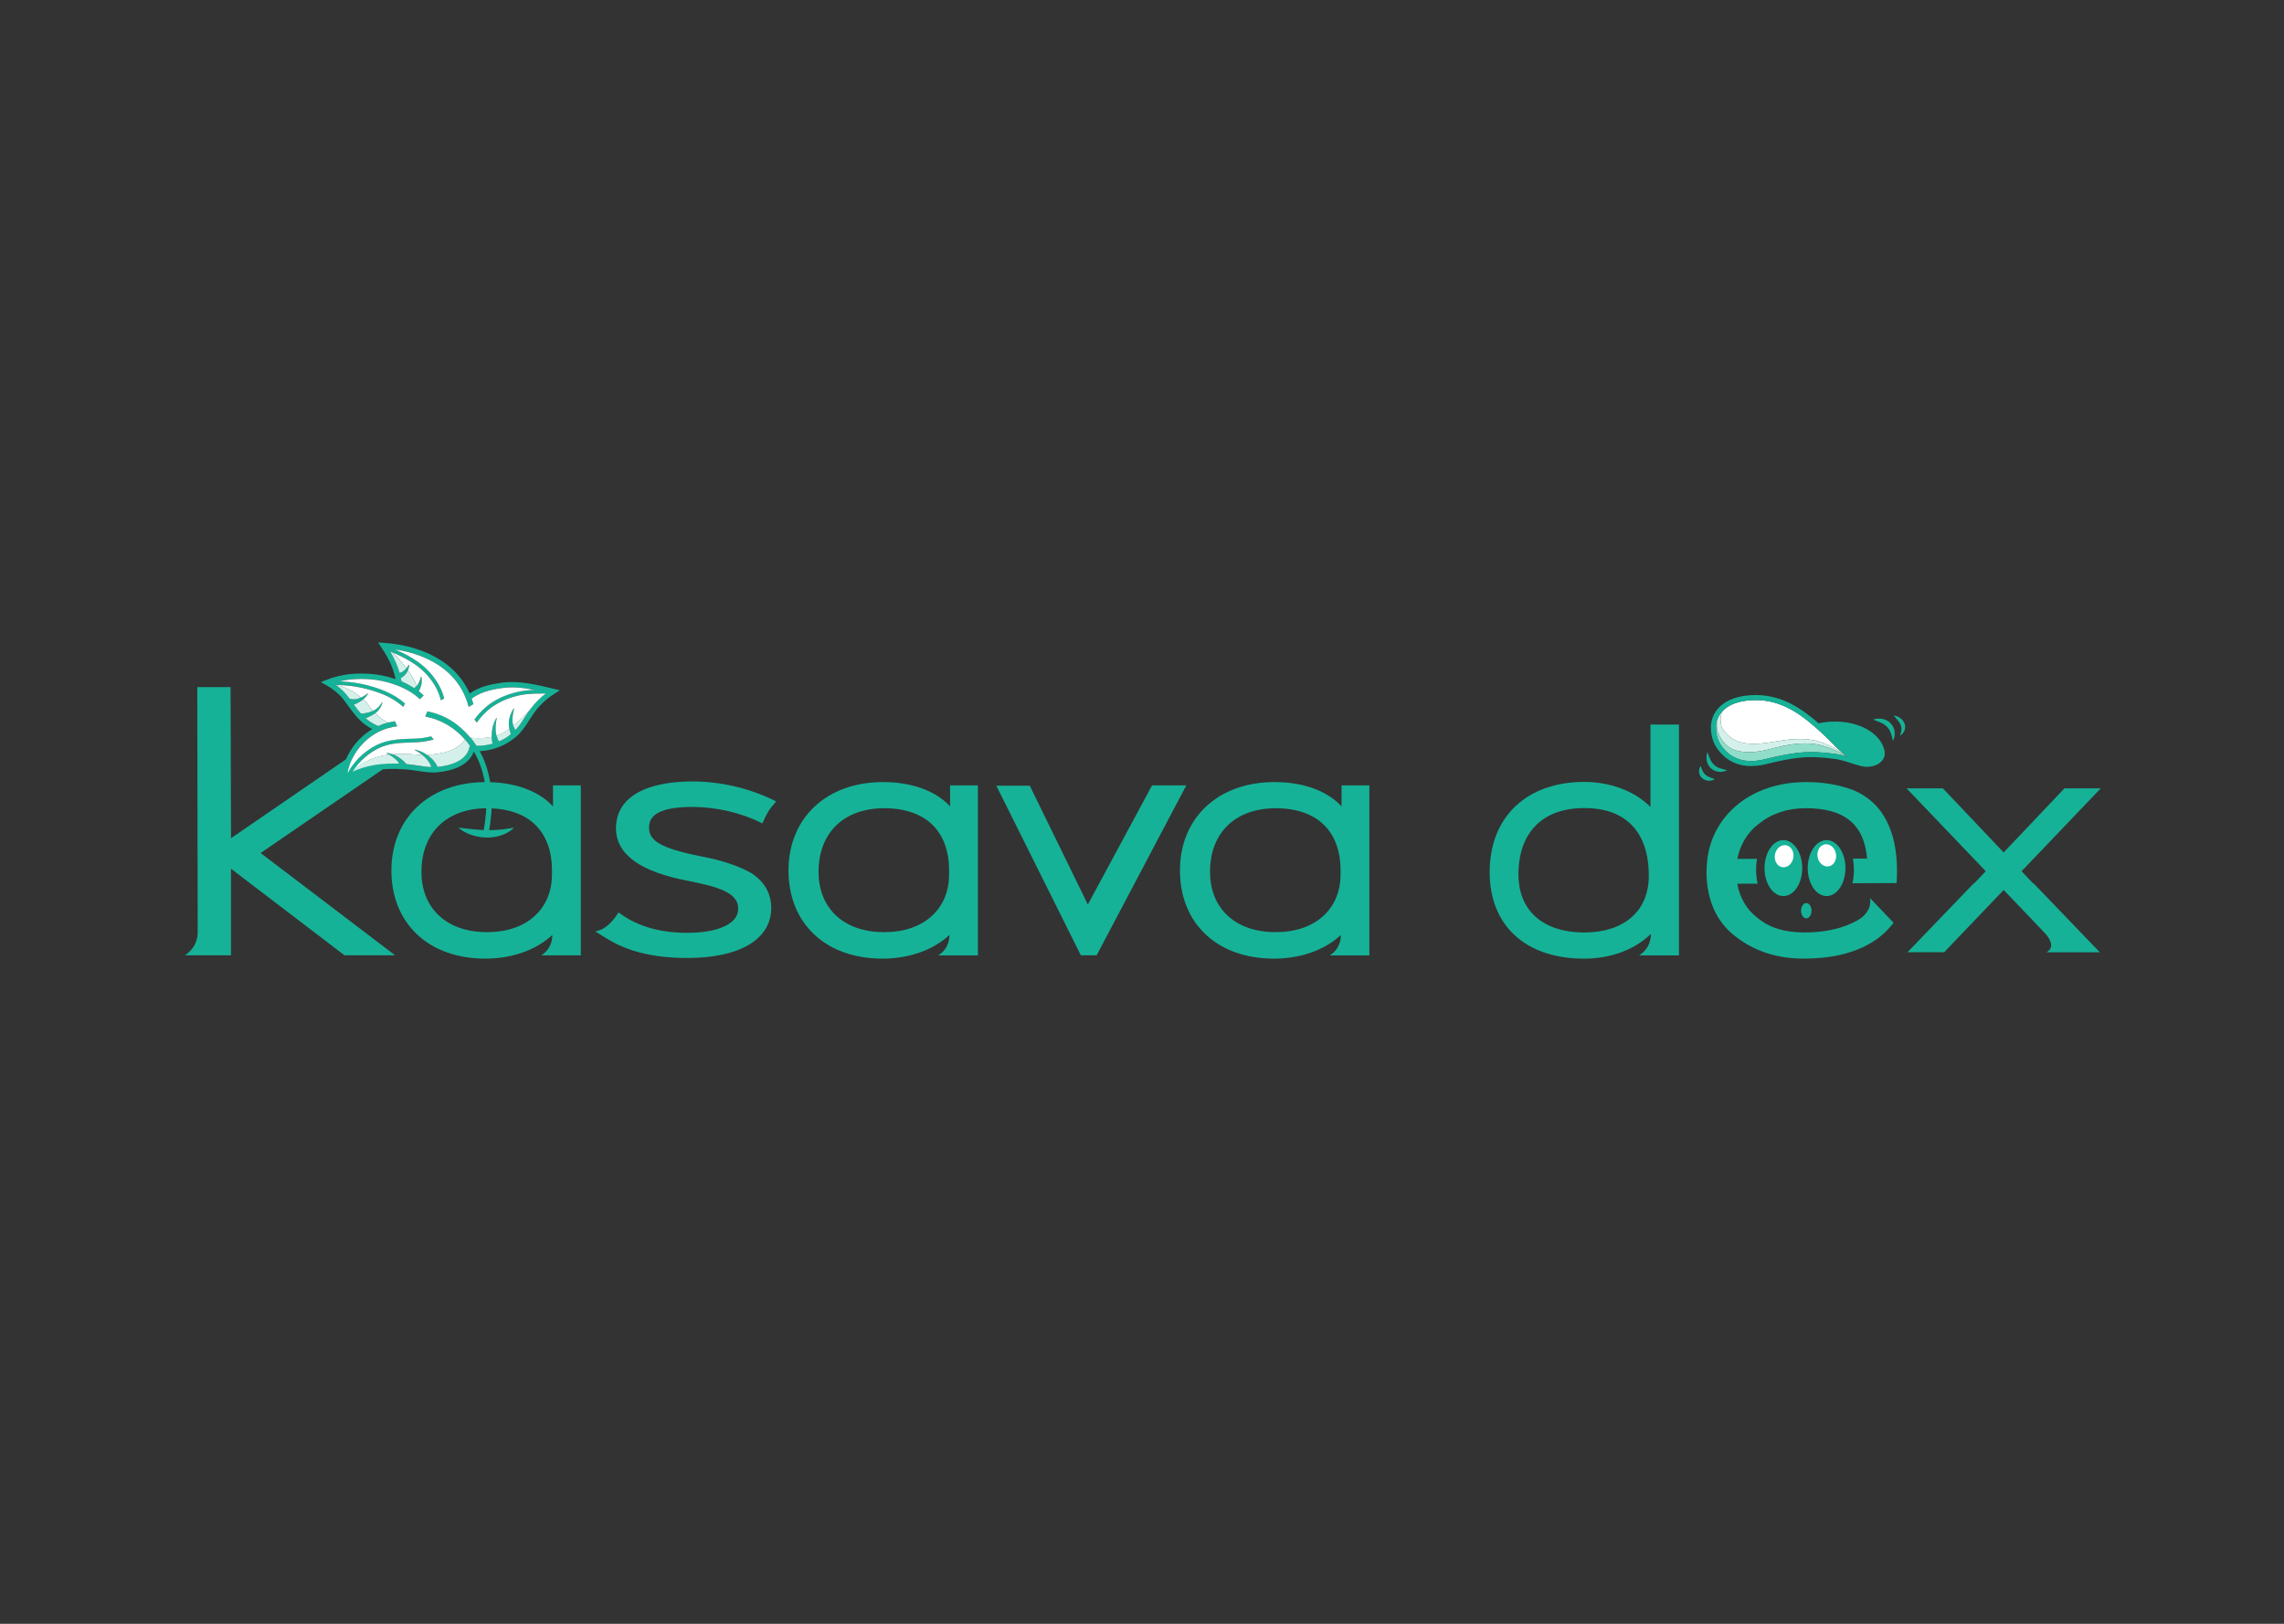<?xml version="1.0" encoding="utf-8"?>
<!-- Generator: Adobe Illustrator 25.4.1, SVG Export Plug-In . SVG Version: 6.00 Build 0)  -->
<svg version="1.1" id="Layer_1" xmlns="http://www.w3.org/2000/svg" xmlns:xlink="http://www.w3.org/1999/xlink" x="0px" y="0px"
	 viewBox="0 0 1440 1024" style="enable-background:new 0 0 1440 1024;" xml:space="preserve">
<rect x="0" y="0" width="1440" height="1024" fill="#333333" stroke="none"/>
<style type="text/css">
	.st0{fill:#16B297;}
	.st1{fill:#FFFFFF;}
	.st2{fill:#D3F1EA;}
	.st3{fill:#90DDC9;}
	.st4{fill:#21BB94;}
</style>
<g>
	<g>
		<polygon class="st0" points="726.34,495.28 685.87,570.42 649.24,495.49 628.17,495.49 681.44,602.42 691.41,602.42 
			747.93,495.28 		"/>
		<path class="st0" d="M1040.57,508.92c-4.23-4.31-9.59-7.93-15.72-10.6c-7.85-3.42-16.84-5.23-25.99-5.23
			c-17.76,0-32.74,5.27-43.31,15.24c-10.7,10.09-16.35,24.52-16.35,41.73c0,16.52,5.52,30.31,15.96,39.88
			c10.42,9.55,25.46,14.6,43.5,14.6c16.94,0,32.01-5.63,42.13-15.59v1.41c-0.71,8.73-7.41,12.12-7.41,12.12h25.15V456.92h-17.95
			V508.92z M1028.77,578.36c-7.14,6.33-17.48,9.67-29.92,9.67c-13.84,0-24.98-3.92-32.21-11.34c-6.36-6.52-9.57-15.72-9.3-26.6
			c0.59-25.75,15.72-40.51,41.51-40.51c12.99,0,23.1,3.65,30.05,10.85c7.06,7.31,10.63,18.04,10.63,31.91
			C1039.53,563.12,1035.81,572.12,1028.77,578.36z"/>
		<path class="st0" d="M1281.81,557.06l-7.28-7.64l47.07-49.27l2.87-2.99h-0.01h-22.68h-0.21l-38.32,40.41l-38.32-40.41h-0.21
			h-22.68h-0.01l2.87,2.99l47.06,49.26l-7.28,7.64h-0.28l-41.77,43.44h0.64h21.85h0.62l37.51-39.26l26.33,27.56
			c1.33,1.47,7.06,8.4,0.64,11.74h33.01h0.64l-41.77-43.48H1281.81z"/>
		<path class="st0" d="M1182.78,508.08c-4.81-5.06-10.9-9-18.38-11.23c-8.35-2.49-16.06-3.64-25.88-3.64
			c-8.33,0-16.27,1.23-23.59,3.64c-7.16,2.37-13.6,5.82-19.12,10.27c-5.53,4.45-10.02,9.79-13.34,15.86
			c-3.14,5.74-5.16,12.01-6.04,18.68c-1.48,11.34,0,23.87,5.28,34.11c3,5.82,7.25,10.84,12.62,14.92
			c12.13,9.31,26.17,13.84,42.94,13.84c15.53,0,31.82-2.79,44.9-11.53c7.18-4.8,11.68-11.07,11.68-11.07s-14.96-15.71-14.97-15.72
			c0.75,2.71-0.23,5.69-0.37,6.08c-0.61,1.69-1.78,3.41-3.04,4.75c-1.45,1.55-3.08,2.65-4.93,3.65c-1.17,0.63-2.37,1.21-3.58,1.77
			c-7.96,3.65-18.08,5.58-29.27,5.58c-12.53,0-22.17-2.98-29.48-9.1l-0.08-0.07c-6.72-5-11.23-12.6-12.84-21.58l12.83-0.05
			c-0.62-2.81-0.95-5.74-0.95-8.77c0-2.35,0.2-4.64,0.57-6.86l-12.41,0.03c1.83-9.17,6.71-17.17,13.61-22.17l0.07-0.05
			c8.09-6.47,18.01-9.75,29.51-9.75c24.14,0,36.75,9.94,38.64,31.77l-8.93,0.02c0.39,2.26,0.6,4.6,0.6,7c0,2.94-0.31,5.79-0.89,8.53
			l27.82-0.11l0.09-1.72c0.53-10.32-0.29-19.47-2.44-27.2C1191.22,520.15,1187.71,513.27,1182.78,508.08z"/>
		<path class="st0" d="M348.63,508.51c-4.05-4.35-9.21-7.85-15.42-10.43c-7.08-2.95-15.22-4.55-24.2-4.82
			c-1.18-7.24-3.37-13.8-6.57-19.6c1.57-0.07,3.12-0.23,4.65-0.49c6.75-1.12,13.08-4.09,18.3-8.57c3.63-3.12,6.04-6.9,8.37-10.56
			c1.19-1.87,2.42-3.79,3.79-5.6c3.25-4.28,7.32-7.98,12.08-11l3.36-2.13l-4.86-1.16c-10.44-2.5-21.24-5.09-32.04-3.58
			c-6.78,0.95-13.84,2.45-19.98,6.77c-1.31-2.96-2.9-5.76-4.78-8.37c-3.48-4.83-7.94-9.04-13.27-12.5
			c-9.74-6.35-22.29-10.18-36.29-11.08l-3.42-0.22l1.92,2.84c6.22,9.2,8.04,15.19,9.15,20.26c-5.61-1.92-11.36-3.02-16.29-3.33
			c-7.22-0.45-16.88-0.41-27.56,3.92l-3.3,1.33l3.12,1.7c4.1,2.24,8.29,5.62,10.69,8.62c1.23,1.54,2.41,3.16,3.54,4.72
			c1.57,2.16,3.16,4.35,4.96,6.43c0.34,0.4,0.7,0.79,1.06,1.18c2.45,2.64,5.33,5.05,9.06,6.96c-3.91,2.34-7.41,5.34-10.39,8.95
			c-2.58,3.12-4.66,6.56-6.15,10.07l-0.14,0.64h-0.78l-71.6,49.15l-0.28-95.31h-20.98l0.26,155.25c-0.47,9.93-8.18,13.87-8.18,13.87
			h8.2h20.98v-54.59l71.54,54.59h31.92l-84.79-64.48l77.04-52.79c1.08-0.1,2.17-0.17,3.28-0.21c3.43-0.13,6.97-0.06,10.56,0.22
			c0.39,0.03,0.78,0.06,1.18,0.1c0.85,0.08,1.7,0.16,2.56,0.26c1.5,0.18,3.04,0.41,4.53,0.65c4.06,0.63,8.25,1.28,12.54,0.84
			c5.14-0.52,9.54-1.63,13.08-3.28c4.78-2.23,8-5.46,9.57-9.59c0.02-0.06,0.05-0.13,0.08-0.22c3.35,5.64,5.65,12.11,6.89,19.3
			c-8.47,0.08-16.4,1.42-23.58,4.02c-7.23,2.62-13.58,6.47-18.85,11.42c-5.27,4.94-9.35,10.88-12.14,17.65
			c-2.84,6.87-4.27,14.46-4.27,22.56c0,16.38,5.56,30.31,16.07,40.28c10.61,10.06,25.59,15.38,43.32,15.38
			c9.13,0,18.08-1.67,25.89-4.82c6.2-2.5,11.71-5.95,16.16-10.08c-0.01,9.28-7.05,12.85-7.05,12.85h25.01v-107.2h-17.52V508.51z
			 M300.31,470.13c-1.03-1.57-2.15-3.08-3.35-4.52c-0.12-0.15-0.25-0.29-0.37-0.44c-0.01-0.01-0.02-0.02-0.03-0.04
			c-7.53-8.9-16-14.31-27.17-16.61l-1.31,3.26c5.48,1.13,10.29,3,14.71,5.73c3.79,2.34,7.2,5.25,10.4,8.87
			c0.39,0.45,0.78,0.9,1.17,1.36c0.64,0.77,1.25,1.56,1.84,2.37l-0.1,0.49c-0.09,0.34-0.16,0.64-0.23,0.89
			c-0.24,0.95-0.35,1.31-0.4,1.43c-1.25,3.29-3.89,5.89-7.84,7.74c-3.16,1.47-7.13,2.47-11.81,2.96c-0.49-1.37-1.85-3.2-1.85-3.2
			c-0.28-0.41-0.59-0.8-0.93-1.15c-0.16-0.17-0.32-0.33-0.49-0.49c-0.17-0.16-0.33-0.32-0.5-0.47l-0.51-0.46l-0.51-0.45
			c-0.17-0.15-0.34-0.29-0.52-0.44c-0.17-0.14-0.35-0.29-0.53-0.42c-0.18-0.14-0.36-0.28-0.54-0.41l-0.27-0.19l-0.28-0.2l-0.57-0.36
			c-0.19-0.12-0.38-0.23-0.57-0.35c-0.2-0.12-0.4-0.23-0.61-0.34c-0.19-0.1-0.38-0.2-0.57-0.3c-0.4-0.2-0.8-0.38-1.21-0.56
			c-0.2-0.09-0.41-0.17-0.61-0.25c-0.21-0.08-0.41-0.16-0.62-0.23c-0.83-0.29-1.67-0.54-2.55-0.68l-0.08,0.29
			c0.38,0.18,0.76,0.37,1.13,0.58c0.37,0.21,0.74,0.42,1.09,0.65c0.26,0.16,0.51,0.33,0.76,0.5c0.44,0.3,0.88,0.62,1.3,0.96
			c0.13,0.1,0.25,0.22,0.38,0.33c1.15,0.95,2.23,1.97,3.17,3.09c0.53,0.61,0.96,1.31,1.38,2c0.1,0.17,0.21,0.34,0.32,0.51
			c0,0,0.67,1.28,0.73,2.16c-2.56-0.11-5.13-0.5-7.81-0.92c-1.52-0.24-3.09-0.48-4.66-0.66c-1.02-0.12-2.04-0.22-3.06-0.31
			c-0.71-0.89-1.78-1.81-1.78-1.81c-0.2-0.22-0.42-0.43-0.65-0.63c-0.6-0.5-1.23-0.93-1.84-1.38c-0.31-0.22-0.62-0.44-0.94-0.64
			l-0.24-0.15l-0.24-0.14c-0.16-0.1-0.32-0.19-0.49-0.28c-0.17-0.09-0.33-0.18-0.49-0.26c-0.17-0.08-0.33-0.17-0.5-0.25l-0.51-0.23
			l-0.51-0.22c-0.22-0.09-0.45-0.17-0.67-0.25c-0.47-0.17-0.94-0.34-1.42-0.47c-0.71-0.2-1.42-0.36-2.15-0.45l-0.07,0.29
			c0.32,0.15,0.63,0.31,0.94,0.48c0.22,0.12,0.43,0.25,0.65,0.37c0.09,0.05,0.18,0.1,0.27,0.15c0.6,0.37,1.18,0.75,1.74,1.16
			l0.42,0.31l0.41,0.32l0.4,0.33c0.13,0.11,0.26,0.22,0.39,0.33c0.13,0.11,0.26,0.22,0.38,0.34l0.19,0.17l0.18,0.18
			c0.25,0.23,0.48,0.47,0.72,0.71c0.22,0.23,0.42,0.48,0.62,0.73c0.01,0.01,0.36,0.56,0.46,1c-1.65-0.06-3.27-0.07-4.88-0.04
			l3.01-2.07h-21.63c1.43-1.43,2.98-2.77,4.64-4c3.57-2.64,7.31-4.52,11.11-5.57c2.79-0.77,5.7-1.18,8.57-1.41
			c1.65-0.13,3.29-0.21,4.9-0.26c0.72-0.02,1.45-0.04,2.15-0.06c2.16-0.05,4.4-0.1,6.62-0.38c2.27-0.28,4.66-0.75,7.41-1.43
			l-1.6-2.02c-2.23,0.52-4.21,0.89-6.1,1.13c-2.1,0.26-4.27,0.31-6.38,0.36c-0.71,0.02-1.45,0.03-2.18,0.06
			c-2.16,0.07-4.38,0.18-6.62,0.42c-2.47,0.26-4.96,0.67-7.39,1.34c-4.09,1.13-8.08,3.13-11.88,5.95c-2.38,1.77-4.52,3.75-6.44,5.88
			h-3.25c1.35-3.01,3.17-5.94,5.34-8.56c2.86-3.46,6.23-6.31,10.01-8.49c2.45-1.41,5.03-2.51,7.72-3.28
			c1.87-0.54,3.8-0.92,5.76-1.15l-1.37-3.22c-1.46,0.2-2.9,0.5-4.31,0.86c-0.81,0.21-1.61,0.43-2.4,0.7
			c-0.45,0.15-0.9,0.31-1.34,0.47c-0.83,0.31-1.65,0.65-2.46,1.02c-0.13-0.04-0.3-0.09-0.48-0.17c-3.03-1.29-5.48-2.94-7.59-4.81
			c0.09-0.02,0.17-0.04,0.26-0.06c0.44-0.12,0.87-0.27,1.3-0.45c0.85-0.36,1.66-0.8,2.47-1.24c0.74-0.4,1.44-0.85,2.11-1.36
			c0.06-0.05,0.13-0.09,0.19-0.14c0,0,0.01-0.01,0.01-0.01c0.36-0.29,0.71-0.59,1.04-0.91c0.33-0.32,0.64-0.66,0.94-1.01
			c0.58-0.71,1.09-1.48,1.48-2.29c0.2-0.41,0.36-0.83,0.51-1.25l0.1-0.32c0.03-0.11,0.06-0.21,0.09-0.32
			c0.06-0.21,0.1-0.43,0.15-0.64l-0.28-0.09c-0.76,1.54-1.81,2.86-3.09,3.87c-0.63,0.51-1.31,0.95-2.03,1.33
			c-0.07,0.04-0.13,0.07-0.2,0.1c-0.11,0.06-0.23,0.11-0.35,0.17c-0.18,0.09-0.36,0.18-0.54,0.26c-0.37,0.17-0.74,0.32-1.12,0.45
			c-0.76,0.28-1.56,0.44-2.36,0.59c-0.4,0.08-0.79,0.16-1.19,0.25c-0.05,0.01-0.09,0.02-0.14,0.03c-1.11,0.26-2.22,0.08-2.29,0.07
			c-1.59-1.79-3.03-3.71-4.46-5.67c0.07-0.01,0.13-0.02,0.2-0.03c0.09-0.02,0.17-0.04,0.26-0.06c0.34-0.08,0.67-0.2,0.99-0.34
			c0.64-0.28,1.24-0.64,1.85-0.97c0.3-0.16,0.6-0.34,0.89-0.51c0.29-0.19,0.57-0.37,0.85-0.57c0.14-0.1,0.27-0.2,0.41-0.31
			l0.39-0.32c0.04-0.03,0.08-0.07,0.12-0.11c0.09-0.08,0.17-0.15,0.26-0.23c0.04-0.04,0.09-0.08,0.13-0.12
			c0.08-0.07,0.16-0.15,0.24-0.22c0.96-0.94,1.81-1.96,2.49-3.08l-0.22-0.2c-1.02,0.79-2.05,1.5-3.14,2.08
			c-0.12,0.07-0.25,0.13-0.37,0.19c-0.27,0.14-0.54,0.25-0.81,0.37c-0.16,0.07-0.31,0.15-0.47,0.22c-0.27,0.12-0.56,0.22-0.84,0.33
			c-0.28,0.1-0.56,0.2-0.85,0.28c-0.28,0.09-0.56,0.15-0.84,0.2c-3.28,0.47-4.27-0.38-4.27-0.38c-0.52-0.69-1.04-1.37-1.58-2.05
			c-1.75-2.2-4.27-4.5-7.06-6.52c0.01,0,0.03,0,0.04,0c7.63,0.18,14.48,1.01,22.42,3.37c1.26,0.37,2.55,0.78,3.87,1.24
			c6.47,2.22,12.09,5.43,16.26,9.28l0,0l1.06-2.19c-3.51-3.12-7.91-5.81-12.9-7.91c-1.19-0.5-2.41-0.97-3.66-1.4
			c-9.06-3.11-16.51-4.31-24.63-4.65c4.68-1.12,10.72-1.82,18.8-1.32c5.44,0.34,11.46,1.65,16.94,3.7c3.43,1.28,6.55,2.81,9.26,4.53
			c2.03,1.29,3.83,2.69,5.36,4.16c0.08,0.07,0.16,0.15,0.23,0.23c0,0,1.19-1.2,1.19-1.2l1.19-1.2c-0.59-0.58-1.2-1.14-1.84-1.69
			c-0.31-0.26-0.63-0.52-0.95-0.77c-0.13-0.1-0.25-0.21-0.38-0.31c0.04-0.04,0.08-0.08,0.12-0.13c0.02-0.02,0.05-0.06,0.08-0.1
			c0.06-0.08,0.12-0.17,0.15-0.21c0.46-0.8,0.68-1.25,0.92-2.01c0.36-1.12,0.63-2.07,0.7-3.24c0.03-0.54,0.03-1.26-0.01-1.78
			c-0.02-0.26-0.04-0.53-0.08-0.79c-0.04-0.26-0.08-0.52-0.14-0.78l-0.3,0.01c-0.06,0.24-0.12,0.49-0.19,0.73
			c-0.07,0.24-0.14,0.48-0.22,0.72c-0.16,0.47-0.33,0.94-0.52,1.38c-0.36,0.85-0.77,1.64-1.24,2.37c-0.12,0.16-0.24,0.3-0.35,0.44
			c-0.85,1-1.67,1.55-1.67,1.55c-2.38-1.49-5.35-3.14-8-4.24c-0.14-0.7-0.29-1.41-0.45-2.14c0-0.01,0.68-0.34,0.71-0.36
			c0.74-0.43,1.41-1.03,1.95-1.68c0.09-0.11,0.18-0.21,0.28-0.32c0.1-0.1,0.18-0.22,0.27-0.32l0.13-0.16l0.12-0.17
			c0.16-0.22,0.31-0.46,0.46-0.69c0.07-0.12,0.14-0.24,0.2-0.36l0.18-0.36l0.17-0.37c0.01-0.01,0.01-0.03,0.02-0.04
			c0.05-0.11,0.09-0.22,0.14-0.33c0.19-0.5,0.34-1.01,0.44-1.52c0.1-0.52,0.17-1.03,0.17-1.56l-0.29-0.06
			c-0.39,0.79-0.88,1.5-1.42,2.15c-0.06,0.08-0.12,0.16-0.18,0.24l-0.23,0.26l-0.24,0.25l-0.24,0.24l-0.25,0.23
			c-0.17,0.15-0.34,0.3-0.51,0.43l-0.13,0.1l-0.13,0.1c-0.09,0.06-0.17,0.13-0.27,0.19c-0.51,0.32-1.03,0.57-1.61,0.75
			c-0.16,0.05-0.36,0.13-0.53,0.11c-1.02-3.6-2.72-8.14-5.82-13.41c0.43,0.17,0.84,0.34,1.25,0.51c5.51,2.24,10.23,4.73,14.3,7.55
			c6.94,4.8,12.33,11.49,15.02,18.48c0.35,0.92,0.66,1.84,0.92,2.77c0.13,0.48,0.25,0.96,0.36,1.43l2.13-1.17
			c-0.24-0.97-0.53-1.94-0.87-2.91c-2.73-7.77-8.59-15.25-16.23-20.53c-4.03-2.79-8.65-5.26-14-7.49
			c10.42,1.54,19.74,4.86,27.26,9.76c4.97,3.24,9.14,7.16,12.37,11.65c1.64,2.28,3.06,4.72,4.23,7.3c1,2.2,1.83,4.5,2.47,6.89
			c0.06,0.23,0.12,0.47,0.18,0.7l3-1.81c-0.32-1.17-0.69-2.33-1.09-3.46c0.94-0.71,1.93-1.35,2.98-1.94
			c1.55-0.87,3.22-1.61,5.03-2.24c3.04-1.06,6.48-1.82,11.15-2.48c6.73-0.94,13.6-0.16,20.41,1.18c-1.89,0.08-3.78,0.21-5.78,0.42
			c-3.28,0.34-6.97,1.22-10.97,2.61c-2.81,0.98-5.52,2.22-8,3.65c-2.38,1.37-4.54,2.91-6.38,4.57c-2.7,2.42-4.9,4.85-6.76,7.46
			l1.55,1.87c1.84-2.67,4.04-5.13,6.78-7.59c1.31-1.17,2.82-2.31,4.47-3.35c2.75-1.75,5.89-3.27,9.11-4.39
			c3.83-1.33,7.35-2.17,10.45-2.5c3.98-0.42,7.53-0.49,11.63-0.59c0.33-0.01,0.67-0.01,1.01-0.02c-3.22,2.46-6.06,5.27-8.52,8.35
			c-0.14,0.18-0.3,0.36-0.44,0.54c-0.14,0.18-0.28,0.36-0.42,0.54c-1.38,1.84-2.59,3.74-3.77,5.58c-1.85,2.9-3.61,5.66-5.92,8.09
			c-0.13-0.11-0.45-0.61-0.47-0.66c-0.41-0.76-0.68-1.3-0.93-2.03c-0.01-0.04-0.02-0.07-0.03-0.11c-0.25-0.76-0.38-1.54-0.43-2.34
			c-0.02-0.34-0.04-0.68-0.04-1.02l-0.01-0.26l0-0.26c0-0.17,0-0.35,0.01-0.52c0.02-0.7,0.07-1.4,0.16-2.1
			c0.08-0.71,0.19-1.41,0.33-2.12c0.07-0.35,0.15-0.71,0.23-1.06c0.08-0.35,0.17-0.71,0.27-1.05l-0.27-0.13
			c-0.22,0.31-0.4,0.63-0.59,0.95c-0.18,0.32-0.36,0.65-0.53,0.99c-0.33,0.67-0.63,1.36-0.89,2.07l-0.19,0.53l-0.18,0.54l-0.16,0.55
			c-0.05,0.18-0.1,0.37-0.14,0.56c-0.05,0.19-0.08,0.37-0.12,0.56c-0.33,1.57-0.37,3.19-0.15,4.78c0.07,0.52,0.13,0.91,0.21,1.28
			c0.1,0.51,0.23,0.97,0.41,1.68c0.09,0.34,0.47,1.36,0.61,1.68c-2.2,2.25-5.19,3.61-7.53,4.68c-0.45-0.5-0.92-1.69-1.41-3.28
			c-0.02-0.1-0.07-0.25-0.11-0.41c-0.06-0.19-0.11-0.4-0.14-0.52c-0.05-0.16-0.09-0.33-0.13-0.49c-0.04-0.17-0.09-0.33-0.12-0.5
			c-0.03-0.17-0.07-0.34-0.09-0.51c-0.03-0.17-0.04-0.34-0.06-0.51c-0.13-1.37-0.12-2.79-0.01-4.22c0.05-0.71,0.14-1.43,0.25-2.15
			c0.06-0.36,0.12-0.72,0.19-1.07c0.07-0.36,0.15-0.72,0.24-1.07l-0.27-0.12c-0.4,0.64-0.74,1.31-1.05,2
			c-0.31,0.69-0.57,1.4-0.82,2.12c-0.06,0.18-0.12,0.36-0.17,0.55c-0.05,0.18-0.11,0.37-0.16,0.55c-0.1,0.37-0.18,0.74-0.27,1.12
			c-0.15,0.75-0.26,1.52-0.32,2.3c-0.06,0.78-0.14,1.57-0.13,2.38c0,0.12,0,0.24,0.01,0.35c0,0,0,0.23,0.01,0.6
			c0.02,1.02,0.13,3.09,0.62,4.27c-1.35,0.4-2.72,0.72-4.11,0.95c-1.99,0.33-4.03,0.49-6.09,0.48
			C300.4,470.26,300.36,470.2,300.31,470.13z M348.01,551.35c0,10.67-3.76,19.76-10.88,26.28c-7.3,6.68-17.66,10.21-29.96,10.21
			c-13.2,0-24.07-3.96-31.44-11.45c-6.74-6.86-10.21-16.36-10.02-27.49c0.4-23.98,16.03-38.95,40.83-39.2
			c-0.05,1.07-0.09,2.14-0.17,3.23c-0.27,3.46-0.73,6.97-1.39,10.51c-0.88-0.04-1.75-0.09-2.63-0.14c-1.43-0.1-2.87-0.22-4.33-0.36
			c-1.45-0.15-2.92-0.31-4.41-0.48c-1.49-0.17-2.99-0.36-4.57-0.52c0.57,0.56,1.21,1.03,1.86,1.48c0.65,0.44,1.32,0.85,2.01,1.22
			c1.38,0.75,2.82,1.38,4.31,1.88c1.49,0.51,3.02,0.9,4.58,1.18c1.56,0.27,3.14,0.44,4.73,0.47c3.18,0.07,6.4-0.36,9.42-1.38
			c0.19-0.06,0.38-0.12,0.57-0.19l0.56-0.22c0.37-0.15,0.74-0.3,1.1-0.46c0.36-0.17,0.72-0.35,1.07-0.52l0.26-0.13
			c0.09-0.05,0.18-0.09,0.26-0.14l0.51-0.3c0.34-0.21,0.68-0.4,1.01-0.62c0.33-0.23,0.65-0.46,0.96-0.7l0.24-0.18
			c0.08-0.06,0.16-0.12,0.23-0.18l0.45-0.39c0.29-0.27,0.59-0.53,0.86-0.82c-1.58,0.21-3.05,0.53-4.53,0.72l-0.55,0.09
			c-0.18,0.03-0.37,0.05-0.55,0.07c-0.37,0.05-0.73,0.09-1.09,0.15l-1.08,0.12l-0.54,0.06c-0.18,0.01-0.36,0.03-0.54,0.04
			c-2.27,0.22-4.52,0.31-6.77,0.32c0.71-3.9,1.18-7.77,1.43-11.58c0.05-0.73,0.06-1.45,0.09-2.17c5.45,0.22,10.44,1.11,14.86,2.66
			c4.98,1.75,9.26,4.34,12.71,7.71c3.42,3.34,6.05,7.45,7.82,12.23c1.8,4.86,2.71,10.42,2.71,16.52V551.35z"/>
		<path class="st0" d="M599,508.51c-4.05-4.35-9.21-7.85-15.42-10.43c-7.78-3.24-16.82-4.88-26.87-4.88
			c-8.76,0-16.94,1.36-24.32,4.04c-7.23,2.62-13.58,6.47-18.85,11.42c-5.27,4.94-9.35,10.88-12.14,17.65
			c-2.84,6.87-4.27,14.46-4.27,22.56c0,16.38,5.56,30.31,16.07,40.28c10.62,10.06,25.59,15.38,43.32,15.38
			c9.13,0,18.08-1.67,25.89-4.82c6.2-2.5,11.71-5.95,16.16-10.08c-0.01,9.28-7.05,12.85-7.05,12.85h25.01v-107.2H599V508.51z
			 M598.38,551.35c0,10.67-3.76,19.76-10.88,26.28c-7.3,6.68-17.66,10.21-29.96,10.21c-13.2,0-24.07-3.96-31.44-11.45
			c-6.74-6.86-10.21-16.36-10.02-27.49c0.4-24.19,16.29-39.21,41.46-39.21c6.53,0,12.45,0.92,17.59,2.72
			c4.98,1.75,9.26,4.34,12.71,7.71c3.42,3.34,6.05,7.45,7.82,12.23c1.8,4.86,2.71,10.42,2.71,16.52V551.35z"/>
		<path class="st0" d="M845.81,508.51c-4.05-4.35-9.21-7.85-15.42-10.43c-7.78-3.24-16.82-4.88-26.87-4.88
			c-8.76,0-16.94,1.36-24.32,4.04c-7.23,2.62-13.58,6.47-18.85,11.42c-5.27,4.94-9.35,10.88-12.14,17.65
			c-2.84,6.87-4.27,14.46-4.27,22.56c0,16.38,5.56,30.31,16.07,40.28c10.62,10.06,25.59,15.38,43.32,15.38
			c9.13,0,18.08-1.67,25.89-4.82c6.2-2.5,11.71-5.95,16.16-10.08c-0.01,9.28-7.05,12.85-7.05,12.85h25.01v-107.2h-17.52V508.51z
			 M845.19,551.35c0,10.67-3.76,19.76-10.88,26.28c-7.3,6.68-17.66,10.21-29.96,10.21c-13.2,0-24.07-3.96-31.44-11.45
			c-6.74-6.86-10.21-16.36-10.02-27.49c0.4-24.19,16.29-39.21,41.46-39.21c6.53,0,12.45,0.92,17.59,2.72
			c4.98,1.75,9.26,4.34,12.71,7.71c3.42,3.34,6.05,7.45,7.82,12.23c1.8,4.86,2.71,10.42,2.71,16.52V551.35z"/>
		<path class="st0" d="M415.42,512.31c4.51-2.29,11.63-3.45,21.15-3.45c15.1,0,30.87,3.77,43.53,10.1l0.56,0.28
			c1.07-2.51,2.3-5.09,3.85-7.68c1.51-2.51,3.18-4.09,4.84-6.16l-1.31-0.65c-15.91-7.86-34.1-11.95-51.47-11.95
			c-13.63,0-25.13,2.21-33.27,6.39c-4.69,2.41-8.34,5.5-10.84,9.17c-2.72,4-4.1,8.71-4.1,14.01c0,8.18,3.89,15.14,11.58,20.68
			c7.47,5.39,18.78,9.55,33.59,12.37c9.23,1.87,17.33,3.64,23.15,6.41c6.03,2.87,8.72,6.35,8.72,11.27c0,4.5-2.73,8.14-8.13,10.82
			c-5.7,2.84-14.01,4.34-24.01,4.34c-16.68,0-30.68-3.93-41.61-11.68l-1.67-1.18c-7.68,12.18-14.78,11.86-14.78,11.86
			c4.67,2.95,9.28,6.04,14.28,8.41c4.34,2.06,8.89,3.67,13.54,4.91c9.91,2.62,20.21,3.54,30.44,3.54c15.95,0,29.21-2.82,38.35-8.14
			c9.43-5.5,14.42-13.55,14.42-23.29c0-9.19-4.18-16.6-12.42-22.02l-0.1-0.06c-8.08-4.59-18.72-8.14-31.61-10.56
			c-12.94-2.57-20.97-5-26.03-7.87c-4.82-2.74-6.87-5.8-6.87-10.22C409.2,517.53,411.18,514.47,415.42,512.31z"/>
	</g>
	<ellipse class="st0" cx="1124.38" cy="547.44" rx="11.89" ry="17.65"/>
	<ellipse class="st0" cx="1151.61" cy="547.44" rx="11.89" ry="17.65"/>
	
		<ellipse transform="matrix(0.173 -0.985 0.985 0.173 398.639 1554.151)" class="st1" cx="1124.46" cy="539.78" rx="7.02" ry="5.87"/>
	
		<ellipse transform="matrix(0.985 -0.173 0.173 0.985 -75.906 206.936)" class="st1" cx="1151.53" cy="539.78" rx="5.88" ry="7.03"/>
	<ellipse class="st0" cx="1138.82" cy="574.31" rx="3.28" ry="4.82"/>
	<path class="st0" d="M1076.54,474.29l0.4,1.22c0.13,0.4,0.27,0.78,0.41,1.16c0.28,0.76,0.57,1.48,0.9,2.16
		c0.33,0.68,0.68,1.32,1.08,1.9c0.4,0.58,0.84,1.1,1.33,1.56c0.49,0.46,1.03,0.86,1.62,1.22c0.3,0.17,0.61,0.33,0.93,0.49
		c0.16,0.07,0.33,0.15,0.5,0.22c0.17,0.07,0.34,0.13,0.52,0.2c0.7,0.26,1.45,0.47,2.23,0.67c0.2,0.05,0.39,0.09,0.59,0.15
		c0.2,0.05,0.4,0.09,0.61,0.14c0.2,0.04,0.41,0.09,0.62,0.14c0.21,0.05,0.42,0.1,0.64,0.16c-0.19,0.11-0.39,0.2-0.59,0.29
		c-0.2,0.08-0.41,0.16-0.61,0.24c-0.21,0.07-0.42,0.13-0.63,0.19c-0.21,0.05-0.43,0.11-0.64,0.15c-0.87,0.17-1.77,0.24-2.68,0.16
		c-0.46-0.04-0.92-0.11-1.37-0.22c-0.46-0.11-0.91-0.26-1.35-0.45c-0.88-0.38-1.72-0.92-2.43-1.59c-0.71-0.67-1.29-1.46-1.72-2.31
		c-0.43-0.85-0.72-1.74-0.88-2.63c-0.16-0.9-0.19-1.8-0.11-2.68c0.04-0.44,0.11-0.88,0.22-1.3
		C1076.21,475.12,1076.34,474.69,1076.54,474.29z"/>
	<path class="st0" d="M1072.27,483.01l0.3,0.93c0.1,0.3,0.2,0.58,0.3,0.86c0.2,0.55,0.42,1.06,0.65,1.52
		c0.24,0.46,0.49,0.88,0.77,1.24c0.28,0.37,0.58,0.69,0.92,0.98c0.34,0.29,0.72,0.55,1.13,0.8c0.11,0.06,0.22,0.12,0.32,0.18
		l0.08,0.05l0.09,0.04l0.17,0.08c0.06,0.03,0.12,0.06,0.17,0.09l0.09,0.05l0.09,0.04c0.12,0.05,0.24,0.11,0.37,0.17
		c0.12,0.06,0.25,0.11,0.38,0.16c0.13,0.05,0.26,0.11,0.39,0.17c0.27,0.1,0.54,0.21,0.82,0.32c0.28,0.1,0.57,0.22,0.86,0.34
		c0.3,0.11,0.6,0.23,0.91,0.39c-0.29,0.17-0.6,0.31-0.91,0.44c-0.31,0.12-0.63,0.21-0.95,0.29c-0.32,0.07-0.65,0.12-0.99,0.16
		c-0.17,0.01-0.34,0.02-0.5,0.02c-0.17,0-0.34,0.01-0.51,0c-0.17-0.01-0.34-0.03-0.52-0.04l-0.13-0.01l-0.13-0.02
		c-0.09-0.02-0.17-0.03-0.26-0.05c-0.35-0.06-0.69-0.17-1.03-0.29c-0.68-0.26-1.34-0.63-1.92-1.13c-0.58-0.5-1.06-1.12-1.4-1.8
		c-0.34-0.67-0.54-1.4-0.6-2.1c-0.07-0.71,0-1.41,0.16-2.07c0.08-0.33,0.19-0.65,0.34-0.96
		C1071.89,483.58,1072.05,483.28,1072.27,483.01z"/>
	<path class="st1" d="M1085.92,459.28c9.17,14.88,27.36,8.89,40.59,7.26c3.51-0.43,7.06-0.58,10.59-0.44
		c9.44,0.36,17.49,3.73,25.67,9.79c-4.9-4.16-9.05-8.99-13.8-13.32c-5.64-5.14-11.26-10.09-17.99-14.12
		c-6.79-4.07-14.06-6.43-21.02-6.84c-1.06-0.06-2.1-0.09-3.13-0.09c-6.65,0-12.48,1.29-16.66,3.71c-1.66,0.96-3.08,2.07-4.25,3.3
		c0,0,0,0,0,0C1083.86,452.54,1085.04,457.85,1085.92,459.28z"/>
	<path class="st2" d="M1164.09,476.99c-0.05-0.03-0.08-0.05-0.08-0.05C1164.02,476.94,1164.05,476.96,1164.09,476.99z"/>
	<path class="st2" d="M1163.95,476.86c-0.4-0.32-0.79-0.65-1.18-0.98c-7.89-5.85-15.66-9.19-24.68-9.74c-0.02,0-0.05,0-0.07,0
		c-0.3-0.02-0.61-0.03-0.92-0.04c-3.54-0.13-7.08,0.01-10.59,0.44c-13.23,1.63-31.42,7.62-40.59-7.26c-0.88-1.42-2.06-6.74,0-10.76
		c0,0,0,0,0,0c-1.7,1.79-2.87,3.85-3.51,6.15c-0.14,3.3,0.1,5.57,0.71,7.13c2.06,5.25,5.62,9.84,11.23,11.45
		c7.45,2.13,15.61,0.76,22.83-1.16c9.28-2.46,18.87-4.27,28.15-2.69c1.29,0.22,2.58,0.51,3.86,0.86c2.59,0.73,5.11,1.68,7.56,2.79
		c1.25,0.57,2.49,1.19,3.71,1.84c0.24,0.13,0.5,0.27,0.76,0.43c0.84,0.48,1.76,1.05,2.81,1.61c0,0,0.03,0.02,0.08,0.05
		c0.02,0.01,0.04,0.02,0.06,0.04C1164.09,476.97,1164.02,476.92,1163.95,476.86z"/>
	<path class="st3" d="M1164.09,476.99c-0.05-0.03-0.08-0.05-0.08-0.05c-1.05-0.56-1.98-1.13-2.81-1.61
		c-0.26-0.15-0.52-0.29-0.76-0.43c-1.22-0.65-2.45-1.27-3.71-1.84c-2.44-1.12-4.97-2.07-7.56-2.79c-1.28-0.36-2.57-0.64-3.86-0.86
		c-9.28-1.58-18.87,0.22-28.15,2.69c-7.22,1.92-15.38,3.29-22.83,1.16c-5.6-1.61-9.17-6.2-11.23-11.45
		c-0.61-1.56-0.84-3.84-0.71-7.13c-0.06,0.21-0.11,0.42-0.16,0.63c-0.34,1.46-0.46,3.01-0.37,4.64c0.21,3.73,1.23,7.01,3.03,9.74
		c3.19,4.84,7.42,8,12.59,9.4c3.8,1.03,8.08,1.12,12.72,0.26c0.83-0.15,2.13-0.47,3.78-0.87c4.71-1.14,12.6-3.05,20.96-3.86
		c6.97-0.67,14.22-0.27,22.18,0.84c2.51,0.35,4.94,0.94,7.3,1.8c-0.09-0.07-0.19-0.15-0.28-0.22
		C1164.13,477.01,1164.11,477,1164.09,476.99z"/>
	<path class="st0" d="M1185.45,467.28c-3.4-4.98-9.38-8.8-16.83-10.77c-6.96-1.84-14.76-1.96-22.05-0.36
		c-4.32-3.77-8.8-7.34-13.96-10.43c-3.46-2.07-7.04-3.73-10.64-4.95c-3.94-1.32-7.92-2.11-11.83-2.34
		c-8.55-0.5-16.21,0.94-21.56,4.04c-6.78,3.93-10.29,10.2-9.87,17.65c0.24,4.3,1.43,8.1,3.55,11.31c3.63,5.5,8.48,9.11,14.41,10.71
		c2.35,0.63,4.84,0.95,7.47,0.95c2.14,0,4.36-0.21,6.66-0.63c0.92-0.17,2.26-0.49,3.95-0.9c4.63-1.12,12.38-3,20.52-3.79
		c6.72-0.65,13.73-0.25,21.43,0.83c6.58,0.92,10.28,2.89,15.82,4.28c4.9,1.56,9.39,0.25,11.79-1.22c1.89-1.16,3.05-2.78,3.59-4.23
		C1188.91,474.75,1187.82,470.74,1185.45,467.28z M1157.14,475.45c-7.96-1.12-15.21-1.52-22.18-0.84
		c-8.37,0.81-16.25,2.72-20.96,3.86c-1.65,0.4-2.95,0.71-3.78,0.87c-4.64,0.85-8.92,0.77-12.72-0.26c-5.17-1.4-9.41-4.56-12.59-9.4
		c-1.8-2.73-2.82-6.01-3.03-9.74c-0.09-1.63,0.04-3.18,0.37-4.64c0.05-0.21,0.1-0.42,0.16-0.63c0.64-2.3,1.82-4.36,3.51-6.15
		c1.17-1.24,2.59-2.34,4.25-3.3c4.18-2.42,10.01-3.71,16.66-3.71c1.02,0,2.07,0.03,3.13,0.09c6.96,0.41,14.23,2.77,21.02,6.84
		c6.73,4.03,12.35,8.98,17.99,14.12c4.75,4.33,8.9,9.16,13.8,13.32c0.39,0.29,0.78,0.59,1.18,0.89c0,0,0.14,0.2,0.21,0.25
		c0.09,0.07,0.19,0.15,0.28,0.22C1162.08,476.4,1159.66,475.81,1157.14,475.45z"/>
	<path class="st4" d="M1164.16,477.03c-0.07-0.05-0.21-0.25-0.21-0.25c-0.39-0.3-0.79-0.6-1.18-0.89c0.39,0.33,0.78,0.66,1.18,0.98
		C1164.02,476.92,1164.09,476.97,1164.16,477.03z"/>
	<path class="st0" d="M1193.38,467.23c-0.08-0.47-0.17-0.92-0.26-1.36c-0.09-0.44-0.19-0.87-0.29-1.29
		c-0.21-0.84-0.46-1.64-0.74-2.4c-0.29-0.75-0.63-1.45-1.02-2.1c-0.4-0.64-0.85-1.22-1.36-1.75c-0.26-0.26-0.53-0.51-0.82-0.75
		c-0.07-0.06-0.14-0.12-0.22-0.18c-0.07-0.06-0.15-0.12-0.22-0.17l-0.23-0.17c-0.08-0.05-0.16-0.11-0.24-0.16
		c-0.32-0.21-0.65-0.42-1-0.61c-0.17-0.1-0.35-0.19-0.53-0.28l-0.27-0.13l-0.14-0.07l-0.14-0.06c-0.75-0.35-1.53-0.67-2.36-0.98
		l-1.26-0.47c-0.21-0.07-0.43-0.16-0.65-0.24c-0.22-0.08-0.44-0.16-0.66-0.26c0.22-0.08,0.45-0.15,0.68-0.22
		c0.23-0.06,0.46-0.12,0.69-0.16c0.23-0.05,0.46-0.08,0.7-0.12c0.23-0.03,0.47-0.06,0.71-0.08c0.95-0.07,1.91-0.03,2.88,0.14
		c0.24,0.04,0.48,0.1,0.72,0.15c0.12,0.03,0.24,0.07,0.36,0.1c0.12,0.03,0.24,0.07,0.36,0.11l0.36,0.12
		c0.12,0.04,0.23,0.09,0.35,0.14c0.12,0.04,0.23,0.1,0.35,0.15c0.12,0.05,0.23,0.1,0.35,0.16c0.46,0.22,0.9,0.5,1.32,0.8
		c0.1,0.08,0.21,0.15,0.31,0.24l0.3,0.25c0.2,0.18,0.39,0.35,0.57,0.54c0.74,0.75,1.34,1.64,1.76,2.59
		c0.43,0.95,0.68,1.95,0.78,2.94c0.1,0.99,0.05,1.98-0.14,2.92c-0.09,0.47-0.22,0.94-0.38,1.39
		C1193.83,466.38,1193.64,466.82,1193.38,467.23z"/>
	<path class="st0" d="M1197.91,463.83c0.23-0.67,0.43-1.29,0.58-1.91c0.04-0.15,0.07-0.3,0.1-0.45c0.03-0.15,0.06-0.3,0.08-0.45
		c0.04-0.3,0.09-0.58,0.1-0.86c0.04-0.56,0.02-1.1-0.06-1.61c-0.08-0.51-0.23-1-0.43-1.49l-0.08-0.18
		c-0.02-0.06-0.05-0.12-0.08-0.18c-0.06-0.12-0.12-0.24-0.18-0.36c-0.07-0.12-0.14-0.24-0.21-0.36c-0.04-0.06-0.06-0.12-0.11-0.18
		c-0.04-0.06-0.08-0.12-0.12-0.18c-0.3-0.48-0.67-0.94-1.05-1.42c-0.1-0.11-0.2-0.23-0.3-0.35l-0.15-0.18
		c-0.05-0.06-0.1-0.12-0.15-0.18c-0.11-0.12-0.21-0.24-0.32-0.36c-0.11-0.12-0.21-0.25-0.32-0.37c-0.11-0.12-0.22-0.24-0.33-0.37
		c-0.11-0.13-0.21-0.26-0.33-0.38c-0.23-0.25-0.45-0.51-0.66-0.81c0.35,0.04,0.7,0.1,1.04,0.18c0.34,0.08,0.67,0.2,1,0.31
		c0.17,0.05,0.32,0.13,0.48,0.2c0.16,0.07,0.32,0.15,0.48,0.22c0.31,0.16,0.62,0.35,0.92,0.54c0.59,0.41,1.16,0.87,1.64,1.44
		c0.06,0.07,0.12,0.14,0.18,0.21c0.06,0.07,0.11,0.15,0.17,0.23c0.11,0.15,0.22,0.31,0.33,0.47l0.29,0.5
		c0.05,0.08,0.09,0.17,0.13,0.26l0.12,0.27c0.3,0.73,0.48,1.52,0.49,2.32c0.01,0.8-0.14,1.58-0.42,2.29
		c-0.28,0.71-0.68,1.34-1.16,1.88c-0.24,0.27-0.5,0.52-0.79,0.73C1198.54,463.49,1198.24,463.69,1197.91,463.83z"/>
	<path class="st1" d="M331.44,437.83c-3.1,0.32-6.62,1.16-10.45,2.5c-3.22,1.12-6.36,2.64-9.11,4.39c-1.65,1.05-3.17,2.18-4.47,3.35
		c-2.74,2.46-4.94,4.92-6.78,7.59l-1.55-1.87c1.87-2.61,4.07-5.04,6.76-7.46c1.84-1.65,4-3.2,6.38-4.57c2.48-1.43,5.18-2.67,8-3.65
		c4-1.39,7.69-2.27,10.97-2.61c2-0.21,3.89-0.34,5.78-0.42c-6.81-1.34-13.68-2.13-20.41-1.18c-4.67,0.65-8.11,1.42-11.15,2.48
		c-1.81,0.63-3.48,1.38-5.03,2.24c-1.05,0.59-2.04,1.23-2.98,1.94c0.4,1.13,0.77,2.29,1.09,3.46l-3,1.81
		c-0.06-0.24-0.12-0.47-0.18-0.7c-0.65-2.39-1.48-4.69-2.47-6.89c-1.17-2.58-2.59-5.02-4.23-7.3c-3.24-4.49-7.4-8.41-12.37-11.65
		c-7.52-4.9-16.84-8.22-27.26-9.76c5.35,2.23,9.97,4.7,14,7.49c7.64,5.28,13.5,12.76,16.23,20.53c0.34,0.97,0.63,1.94,0.87,2.91
		l-2.13,1.17c-0.11-0.48-0.23-0.96-0.36-1.43c-0.26-0.93-0.57-1.85-0.92-2.77c-2.69-6.99-8.08-13.68-15.02-18.48
		c-4.07-2.82-8.8-5.31-14.3-7.55c2.57,2.47,5.82,5.9,8.9,10c0.53-0.65,1.02-1.37,1.42-2.15l0.29,0.06c0,0.53-0.06,1.04-0.17,1.56
		c-0.1,0.51-0.25,1.02-0.44,1.52c-0.04,0.11-0.09,0.22-0.14,0.33c2.1,2.95,4.08,6.2,5.64,9.68c0.12-0.14,0.24-0.28,0.35-0.44
		c0.47-0.72,0.88-1.52,1.24-2.37c0.19-0.45,0.36-0.91,0.52-1.38c0.08-0.24,0.15-0.48,0.22-0.72c0.07-0.24,0.13-0.49,0.19-0.73
		l0.3-0.01c0.06,0.26,0.1,0.52,0.14,0.78c0.03,0.26,0.06,0.52,0.08,0.79c0.04,0.53,0.04,1.25,0.01,1.78
		c-0.07,1.18-0.33,2.13-0.7,3.24c-0.24,0.75-0.46,1.21-0.92,2.01c-0.02,0.04-0.09,0.13-0.15,0.21c0.06,0.18,0.12,0.35,0.19,0.53
		c0.32,0.25,0.64,0.51,0.95,0.77c0.64,0.54,1.26,1.1,1.84,1.69l-1.19,1.2c0,0-1.19,1.2-1.19,1.2c-0.08-0.08-0.15-0.15-0.23-0.23
		c-1.53-1.48-3.33-2.87-5.36-4.16c-2.71-1.72-5.82-3.24-9.26-4.53c-5.48-2.05-11.5-3.36-16.94-3.7c-8.08-0.5-14.12,0.21-18.8,1.32
		c8.12,0.35,15.57,1.55,24.63,4.65c1.25,0.43,2.47,0.9,3.66,1.4c4.99,2.1,9.39,4.79,12.9,7.91l-1.06,2.19l0,0
		c-4.17-3.85-9.79-7.06-16.26-9.28c-1.32-0.45-2.61-0.86-3.87-1.24c-7.93-2.35-14.79-3.19-22.42-3.37
		c3.47,0.75,9.39,2.56,14.27,6.74c0,0,0.67,0.45,1.6,1.19c0.27-0.12,0.54-0.24,0.81-0.37c0.12-0.06,0.25-0.13,0.37-0.19
		c1.09-0.58,2.13-1.29,3.14-2.08l0.22,0.2c-0.68,1.12-1.53,2.14-2.49,3.08c-0.08,0.08-0.16,0.15-0.24,0.22
		c-0.04,0.04-0.09,0.08-0.13,0.12c-0.09,0.08-0.17,0.15-0.26,0.23c1.31,1.16,2.75,2.63,3.63,4.15c0,0,0.95,1.33,2.52,3.07
		c0.11-0.06,0.23-0.11,0.35-0.17c0.07-0.03,0.13-0.07,0.2-0.1c0.71-0.38,1.39-0.82,2.03-1.33c1.27-1.01,2.33-2.33,3.09-3.87
		l0.28,0.09c-0.05,0.21-0.09,0.43-0.15,0.64c-0.03,0.11-0.06,0.21-0.09,0.32l-0.1,0.32c-0.15,0.42-0.31,0.84-0.51,1.25
		c-0.39,0.81-0.9,1.58-1.48,2.29c-0.3,0.35-0.61,0.69-0.94,1.01c-0.33,0.32-0.68,0.62-1.04,0.91c0,0-0.01,0.01-0.01,0.01
		c-0.06,0.05-0.13,0.09-0.19,0.14c2.18,2.21,5.07,4.64,8.14,5.89c1.41-0.37,2.85-0.66,4.31-0.86l1.37,3.22
		c-1.97,0.22-3.89,0.61-5.76,1.15c-2.69,0.77-5.27,1.87-7.72,3.28c-3.78,2.18-7.14,5.03-10.01,8.49c-2.62,3.16-4.74,6.77-6.13,10.45
		c-0.79,2.09-1.34,4.17-1.63,6.16c0.84-1.58,1.78-3.1,2.83-4.56c2.53-3.52,5.65-6.68,9.29-9.37c3.8-2.82,7.8-4.82,11.88-5.95
		c2.43-0.67,4.92-1.08,7.39-1.34c2.24-0.23,4.46-0.35,6.62-0.42c0.73-0.02,1.47-0.04,2.18-0.06c2.11-0.05,4.28-0.1,6.38-0.36
		c1.89-0.24,3.87-0.6,6.1-1.13l1.6,2.02c-2.75,0.68-5.14,1.14-7.41,1.43c-2.22,0.28-4.45,0.33-6.62,0.38
		c-0.71,0.02-1.44,0.03-2.15,0.06c-1.6,0.05-3.25,0.13-4.9,0.26c-2.87,0.23-5.78,0.64-8.57,1.41c-3.81,1.05-7.55,2.93-11.11,5.57
		c-3.44,2.55-6.39,5.53-8.78,8.86c-0.54,0.76-1.05,1.53-1.54,2.32c2.61-3.01,9.42-9.04,23.01-10.8c-0.21-0.13-0.43-0.25-0.65-0.37
		c-0.31-0.17-0.63-0.33-0.94-0.48l0.07-0.29c0.73,0.09,1.44,0.25,2.15,0.45c0.48,0.13,0.95,0.3,1.42,0.47
		c3.4-0.31,7.19-0.37,11.42-0.06c0,0,3.03,0.42,7.35,0.45c-0.13-0.11-0.25-0.23-0.38-0.33c-0.42-0.33-0.85-0.65-1.3-0.96
		c-0.25-0.17-0.5-0.34-0.76-0.5c-0.36-0.23-0.72-0.44-1.09-0.65c-0.37-0.21-0.75-0.41-1.13-0.58l0.08-0.29
		c0.87,0.14,1.71,0.39,2.55,0.68c0.21,0.07,0.41,0.15,0.62,0.23c0.2,0.08,0.41,0.16,0.61,0.25c0.41,0.17,0.81,0.36,1.21,0.56
		c0.19,0.1,0.38,0.2,0.57,0.3c0.2,0.11,0.41,0.22,0.61,0.34c0.19,0.11,0.38,0.23,0.57,0.35l0.57,0.36l0.28,0.2
		c8.12-0.29,18.87-2.2,24.02-9.58c-3.2-3.62-6.61-6.54-10.4-8.87c-4.42-2.73-9.24-4.61-14.71-5.73l1.31-3.26
		c11.17,2.3,19.63,7.71,27.17,16.61c0.01,0.01,0.02,0.02,0.03,0.04c2.89,0.34,8.02,0.63,13.43-0.53c-0.01-0.37-0.01-0.6-0.01-0.6
		c-0.01-0.12-0.01-0.24-0.01-0.35c-0.01-0.8,0.07-1.6,0.13-2.38c0.06-0.78,0.16-1.55,0.32-2.3c0.08-0.38,0.17-0.75,0.27-1.12
		c0.05-0.19,0.1-0.37,0.16-0.55c0.05-0.18,0.11-0.36,0.17-0.55c0.24-0.72,0.51-1.43,0.82-2.12c0.31-0.69,0.65-1.36,1.05-2l0.27,0.12
		c-0.09,0.35-0.17,0.71-0.24,1.07c-0.07,0.36-0.14,0.72-0.19,1.07c-0.11,0.72-0.2,1.43-0.25,2.15c-0.11,1.43-0.12,2.84,0.01,4.22
		c0.02,0.17,0.03,0.34,0.06,0.51c0.03,0.17,0.06,0.34,0.09,0.51c0.04,0.17,0.08,0.33,0.12,0.5c0.04,0.17,0.08,0.33,0.13,0.49
		c0.03,0.12,0.09,0.32,0.14,0.52c1.82-0.59,3.63-1.36,5.36-2.39c0,0,1.05-0.72,2.67-1.96c-0.07-0.37-0.14-0.76-0.21-1.28
		c-0.21-1.59-0.18-3.21,0.15-4.78c0.04-0.19,0.08-0.38,0.12-0.56c0.05-0.19,0.09-0.37,0.14-0.56l0.16-0.55l0.18-0.54l0.19-0.53
		c0.27-0.71,0.56-1.4,0.89-2.07c0.17-0.33,0.34-0.66,0.53-0.99c0.19-0.32,0.38-0.64,0.59-0.95l0.27,0.13
		c-0.1,0.35-0.19,0.7-0.27,1.05c-0.09,0.35-0.16,0.7-0.23,1.06c-0.14,0.71-0.26,1.41-0.33,2.12c-0.08,0.7-0.14,1.41-0.16,2.1
		c-0.01,0.17-0.01,0.35-0.01,0.52l0,0.26l0.01,0.26c0,0.34,0.02,0.68,0.04,1.02c0.06,0.8,0.19,1.58,0.43,2.34
		c3.39-2.75,7.79-6.66,11.11-10.86c0.06-0.08,0.12-0.17,0.18-0.25c0.08-0.1,0.16-0.19,0.24-0.29c0.13-0.17,0.27-0.35,0.39-0.52
		l0.05-0.02c2.46-3.09,5.3-5.89,8.52-8.35c-0.34,0.01-0.67,0.02-1.01,0.02C338.96,437.34,335.42,437.41,331.44,437.83z"/>
	<path class="st2" d="M264.03,435.63c-0.04,0.04-0.08,0.08-0.12,0.13c0.13,0.1,0.25,0.21,0.38,0.31c-0.06-0.18-0.12-0.35-0.19-0.53
		C264.08,435.57,264.04,435.61,264.03,435.63z"/>
	<path class="st2" d="M251.9,424.29c0.17,0.01,0.37-0.06,0.53-0.11c0.58-0.18,1.1-0.43,1.61-0.75c0.09-0.06,0.18-0.13,0.27-0.19
		l0.13-0.1l0.13-0.1c0.18-0.13,0.34-0.28,0.51-0.43l0.25-0.23l0.24-0.24l0.24-0.25l0.23-0.26c0.06-0.07,0.12-0.16,0.18-0.24
		c-3.08-4.1-6.33-7.53-8.9-10c-0.42-0.17-0.83-0.34-1.25-0.51C249.18,416.15,250.88,420.68,251.9,424.29z"/>
	<path class="st2" d="M257.01,423.11l-0.18,0.36c-0.07,0.12-0.13,0.24-0.2,0.36c-0.14,0.23-0.29,0.47-0.46,0.69l-0.12,0.17
		l-0.13,0.16c-0.09,0.11-0.17,0.22-0.27,0.32c-0.09,0.11-0.19,0.21-0.28,0.32c-0.54,0.65-1.21,1.26-1.95,1.68
		c-0.04,0.02-0.72,0.36-0.71,0.36c0.16,0.73,0.31,1.44,0.45,2.14c2.66,1.11,5.63,2.75,8,4.24c0,0,0.81-0.55,1.67-1.55
		c-1.56-3.47-3.53-6.73-5.64-9.68c-0.01,0.01-0.01,0.03-0.02,0.04L257.01,423.11z"/>
	<path class="st2" d="M234.47,451.09c-0.81,0.43-1.62,0.87-2.47,1.24c-0.42,0.18-0.86,0.33-1.3,0.45c-0.09,0.02-0.17,0.04-0.26,0.06
		c2.11,1.87,4.56,3.51,7.59,4.81c0.18,0.08,0.35,0.13,0.48,0.17c0.81-0.37,1.63-0.71,2.46-1.02c0.44-0.17,0.89-0.32,1.34-0.47
		c0.79-0.26,1.59-0.49,2.4-0.7c-3.08-1.25-5.96-3.68-8.14-5.89C235.91,450.24,235.2,450.69,234.47,451.09z"/>
	<path class="st2" d="M228.48,441.43c-0.13,0.11-0.27,0.2-0.41,0.31c-0.27,0.2-0.56,0.39-0.85,0.57c-0.29,0.17-0.59,0.35-0.89,0.51
		c-0.6,0.32-1.21,0.68-1.85,0.97c-0.32,0.14-0.65,0.26-0.99,0.34c-0.08,0.02-0.17,0.04-0.26,0.06c-0.06,0.01-0.13,0.02-0.2,0.03
		c1.43,1.97,2.87,3.88,4.46,5.67c0.07,0.01,1.18,0.19,2.29-0.07c0.05-0.01,0.09-0.02,0.14-0.03c0.39-0.1,0.79-0.18,1.19-0.25
		c0.8-0.15,1.6-0.31,2.36-0.59c0.38-0.14,0.75-0.29,1.12-0.45c0.18-0.08,0.36-0.17,0.54-0.26c-1.57-1.74-2.52-3.07-2.52-3.07
		c-0.88-1.51-2.32-2.98-3.63-4.15c-0.04,0.04-0.08,0.07-0.12,0.11L228.48,441.43z"/>
	<path class="st2" d="M218.72,438.41c0.54,0.68,1.07,1.37,1.58,2.05c0,0,0.98,0.85,4.27,0.38c0.28-0.05,0.57-0.11,0.84-0.2
		c0.29-0.08,0.57-0.19,0.85-0.28c0.28-0.11,0.56-0.21,0.84-0.33c0.16-0.06,0.31-0.15,0.47-0.22c-0.93-0.74-1.6-1.19-1.6-1.19
		c-4.88-4.18-10.8-5.99-14.27-6.74c-0.01,0-0.03,0-0.04,0C214.45,433.91,216.96,436.21,218.72,438.41z"/>
	<path class="st2" d="M324.54,459.66c0.03,0.05,0.34,0.55,0.47,0.66c2.31-2.42,4.07-5.19,5.92-8.09c1.17-1.84,2.39-3.74,3.77-5.58
		c-3.32,4.2-7.72,8.12-11.11,10.86c0.01,0.04,0.02,0.07,0.03,0.11C323.86,458.36,324.13,458.9,324.54,459.66z"/>
	<path class="st2" d="M314.59,467.51c2.34-1.06,5.33-2.43,7.53-4.68c-0.13-0.32-0.52-1.35-0.61-1.68c-0.19-0.7-0.31-1.17-0.41-1.68
		c-1.63,1.24-2.67,1.96-2.67,1.96c-1.73,1.02-3.54,1.8-5.36,2.39c0.05,0.16,0.09,0.32,0.11,0.41
		C313.66,465.82,314.14,467.01,314.59,467.51z"/>
	<path class="st2" d="M269.99,476.56c0.18,0.14,0.35,0.28,0.53,0.42c0.17,0.14,0.35,0.29,0.52,0.44l0.51,0.45l0.51,0.46
		c0.17,0.15,0.33,0.31,0.5,0.47c0.17,0.16,0.33,0.32,0.49,0.49c0.35,0.35,0.66,0.74,0.93,1.15c0,0,1.36,1.83,1.85,3.2
		c4.68-0.49,8.66-1.49,11.81-2.96c3.96-1.85,6.59-4.45,7.84-7.74c0.05-0.13,0.16-0.49,0.4-1.43c0.07-0.25,0.14-0.55,0.23-0.89
		l0.1-0.49c-0.59-0.81-1.2-1.6-1.84-2.37c-0.39-0.47-0.78-0.92-1.17-1.36c-5.15,7.38-15.9,9.28-24.02,9.58l0.27,0.19
		C269.64,476.29,269.81,476.43,269.99,476.56z"/>
	<path class="st2" d="M300.31,470.13c0.05,0.07,0.09,0.14,0.14,0.21c2.07,0.01,4.1-0.15,6.09-0.48c1.39-0.23,2.76-0.55,4.11-0.95
		c-0.49-1.18-0.6-3.25-0.62-4.27c-5.42,1.17-10.55,0.87-13.43,0.53c0.12,0.15,0.25,0.29,0.37,0.44
		C298.16,467.05,299.28,468.56,300.31,470.13z"/>
	<path class="st2" d="M335.11,446.12c0.14-0.18,0.3-0.36,0.44-0.54l-0.05,0.02C335.38,445.77,335.25,445.94,335.11,446.12z"/>
	<path class="st2" d="M248.59,476.09l0.51,0.23c0.17,0.08,0.33,0.17,0.5,0.25c0.17,0.08,0.33,0.18,0.49,0.26
		c0.16,0.09,0.32,0.19,0.49,0.28l0.24,0.14l0.24,0.15c0.32,0.2,0.63,0.42,0.94,0.64c0.61,0.45,1.24,0.89,1.84,1.38
		c0.23,0.2,0.44,0.41,0.65,0.63c0,0,1.07,0.91,1.78,1.81c1.02,0.09,2.04,0.19,3.06,0.31c1.56,0.18,3.14,0.43,4.66,0.66
		c2.67,0.41,5.25,0.81,7.81,0.92c-0.05-0.87-0.73-2.16-0.73-2.16c-0.11-0.17-0.22-0.34-0.32-0.51c-0.42-0.68-0.85-1.38-1.38-2
		c-0.95-1.11-2.02-2.14-3.17-3.09c-4.32-0.03-7.35-0.45-7.35-0.45c-4.23-0.31-8.01-0.26-11.42,0.06c0.22,0.08,0.45,0.16,0.67,0.25
		L248.59,476.09z"/>
	<path class="st2" d="M244.5,481.57c2.3-0.09,4.65-0.09,7.02,0c-0.1-0.44-0.45-0.99-0.46-1c-0.19-0.25-0.4-0.5-0.62-0.73
		c-0.24-0.24-0.47-0.48-0.72-0.71l-0.18-0.18l-0.19-0.17c-0.13-0.11-0.25-0.23-0.38-0.34c-0.13-0.11-0.26-0.23-0.39-0.33l-0.4-0.33
		l-0.41-0.32l-0.42-0.31c-0.56-0.42-1.14-0.8-1.74-1.16c-0.09-0.05-0.18-0.1-0.27-0.15c-13.59,1.76-20.4,7.79-23.01,10.8
		c1.9-0.91,3.9-1.69,5.98-2.36C233.24,482.71,238.68,481.8,244.5,481.57z"/>
	<path class="st4" d="M334.87,446.41c-0.06,0.08-0.12,0.17-0.18,0.25c0.14-0.18,0.28-0.36,0.42-0.54
		C335.04,446.22,334.95,446.31,334.87,446.41z"/>
	<path class="st4" d="M218.17,478.8l-1.06,0.76l0.66,0.24c0.13-0.33,0.26-0.65,0.4-0.97L218.17,478.8z"/>
	<path class="st4" d="M218.17,478.82c-0.14,0.32-0.27,0.65-0.4,0.97l0.17,0.06L218.17,478.82z"/>
</g>
</svg>
